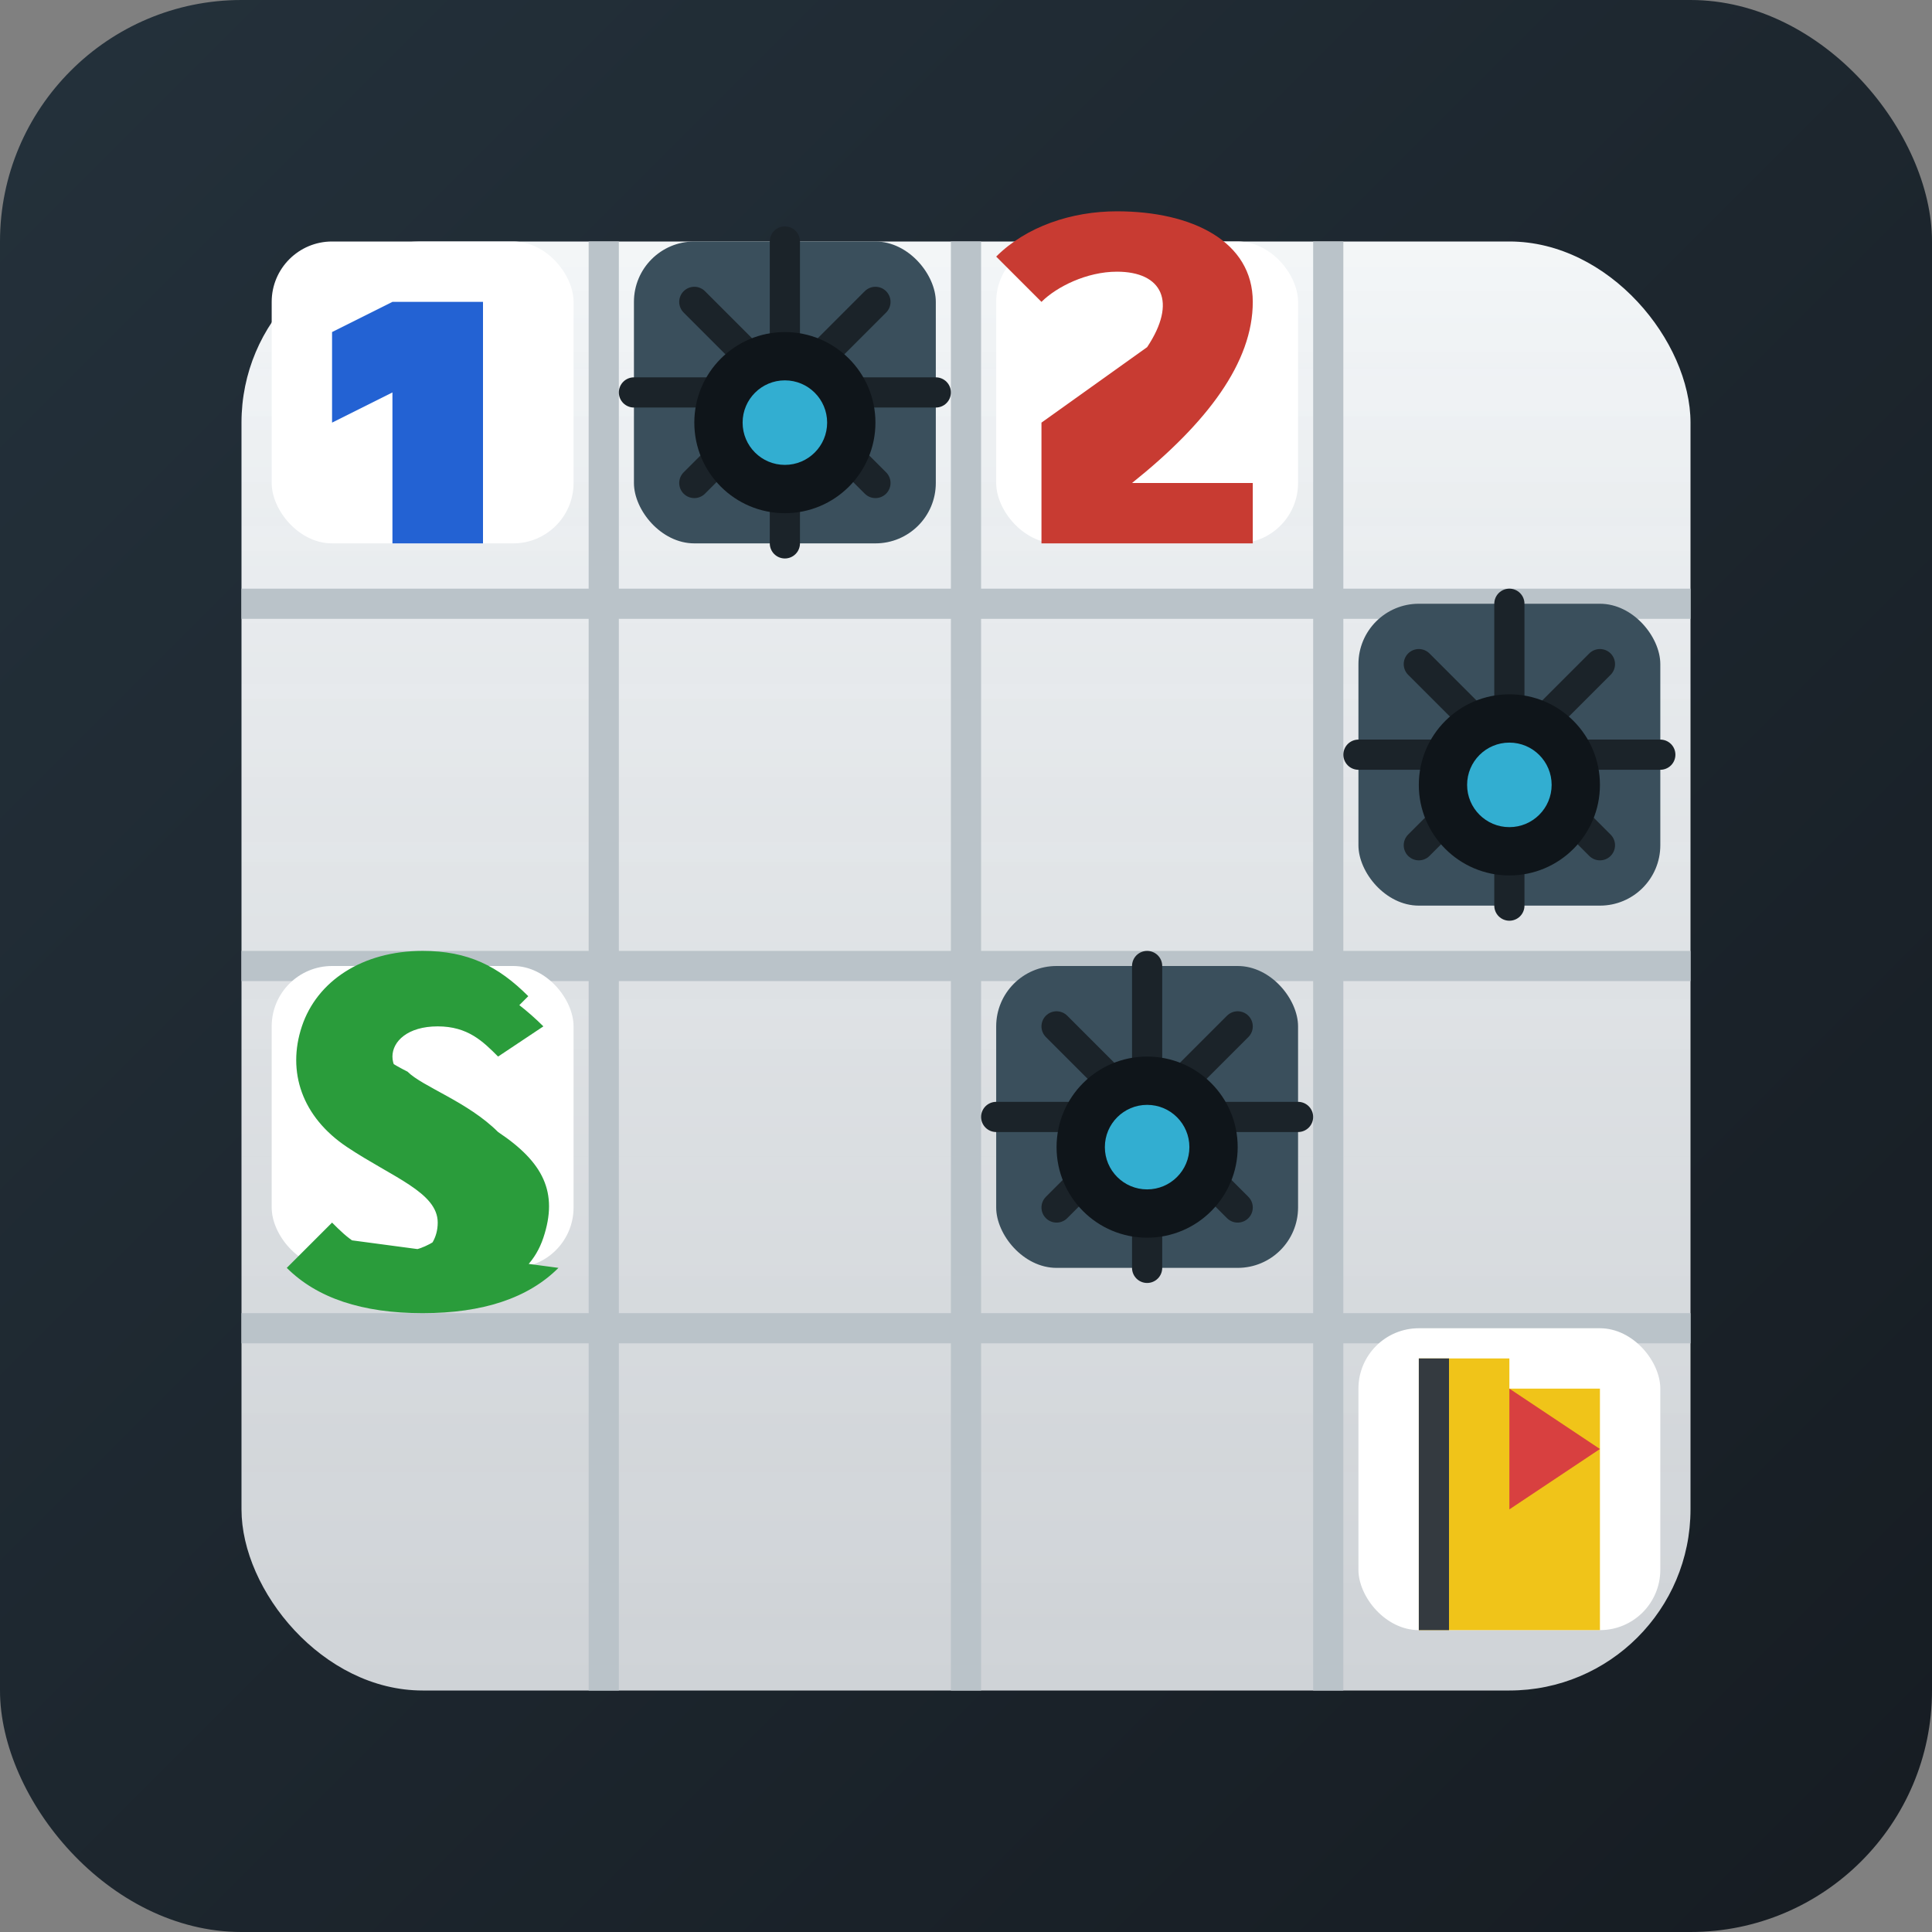 <!-- Custom Minesweeper application icon created for Kali Linux Portfolio. -->
<svg xmlns="http://www.w3.org/2000/svg" viewBox="0 0 128 128" role="img" aria-labelledby="title desc">
  <rect x="0" y="0" width="128" height="128" fill="#808080" stroke="none"/>
  <title id="title">Minesweeper Icon</title>
  <desc id="desc">A minesweeper grid with bombs, a flag, and numbered tiles.</desc>
  <defs>
    <linearGradient id="bg" x1="0" x2="1" y1="0" y2="1">
      <stop offset="0" stop-color="#24313b"/>
      <stop offset="1" stop-color="#161c22"/>
    </linearGradient>
    <linearGradient id="board" x1="0" x2="0" y1="0" y2="1">
      <stop offset="0" stop-color="#f2f5f7"/>
      <stop offset="1" stop-color="#d4d8dc"/>
    </linearGradient>
    <linearGradient id="shadow" x1="0" x2="0" y1="0" y2="1">
      <stop offset="0" stop-color="#ffffff" stop-opacity="0.5"/>
      <stop offset="1" stop-color="#000000" stop-opacity="0.2"/>
    </linearGradient>
  </defs>
  <rect width="128" height="128" rx="16" fill="url(#bg)"/>
  <g transform="translate(16 16)">
    <rect width="96" height="96" rx="12" fill="url(#board)"/>
    <rect width="96" height="96" rx="12" fill="url(#shadow)" opacity="0.12"/>
    <g stroke="#bac3c9" stroke-width="2">
      <line x1="24" y1="0" x2="24" y2="96"/>
      <line x1="48" y1="0" x2="48" y2="96"/>
      <line x1="72" y1="0" x2="72" y2="96"/>
      <line x1="0" y1="24" x2="96" y2="24"/>
      <line x1="0" y1="48" x2="96" y2="48"/>
      <line x1="0" y1="72" x2="96" y2="72"/>
    </g>
    <g transform="translate(36 12)">
      <rect x="-10" y="-12" width="20" height="20" rx="4" fill="#3a4f5c"/>
      <g fill="#1b2329" stroke="#1b2329" stroke-width="2" stroke-linecap="round">
        <line x1="0" y1="-12" x2="0" y2="8"/>
        <line x1="-10" y1="-2" x2="10" y2="-2"/>
        <line x1="-6" y1="-8" x2="6" y2="4"/>
        <line x1="-6" y1="4" x2="6" y2="-8"/>
      </g>
      <circle r="6" fill="#0f151a"/>
      <circle r="2.8" fill="#3bd4ff" opacity="0.8"/>
    </g>
    <g transform="translate(60 60)">
      <rect x="-10" y="-12" width="20" height="20" rx="4" fill="#3a4f5c"/>
      <g fill="#1b2329" stroke="#1b2329" stroke-width="2" stroke-linecap="round">
        <line x1="0" y1="-12" x2="0" y2="8"/>
        <line x1="-10" y1="-2" x2="10" y2="-2"/>
        <line x1="-6" y1="-8" x2="6" y2="4"/>
        <line x1="-6" y1="4" x2="6" y2="-8"/>
      </g>
      <circle r="6" fill="#0f151a"/>
      <circle r="2.8" fill="#3bd4ff" opacity="0.8"/>
    </g>
    <g transform="translate(84 36)">
      <rect x="-10" y="-12" width="20" height="20" rx="4" fill="#3a4f5c"/>
      <g fill="#1b2329" stroke="#1b2329" stroke-width="2" stroke-linecap="round">
        <line x1="0" y1="-12" x2="0" y2="8"/>
        <line x1="-10" y1="-2" x2="10" y2="-2"/>
        <line x1="-6" y1="-8" x2="6" y2="4"/>
        <line x1="-6" y1="4" x2="6" y2="-8"/>
      </g>
      <circle r="6" fill="#0f151a"/>
      <circle r="2.8" fill="#3bd4ff" opacity="0.8"/>
    </g>
    <g transform="translate(12 12)">
      <rect x="-10" y="-12" width="20" height="20" rx="4" fill="#ffffff"/>
      <path d="M-2 -8 L4 -8 L4 8 L-2 8 L-2 -2 L-6 0 L-6 -6 L-2 -8 Z" fill="#2362d3"/>
    </g>
    <g transform="translate(12 60)">
      <rect x="-10" y="-12" width="20" height="20" rx="4" fill="#ffffff"/>
      <path d="M-6 6 C-2 9 4 9 6 6 C8 4 8 2 6 0 C5 -1 3 -2 1 -3 C-1 -4 -2 -5 -2 -6 C-2 -7 -1 -8 1 -8 C3 -8 4 -7 5 -6 L8 -8 C6 -10 3 -12 0 -12 C-5 -12 -8 -9 -8 -6 C-8 -3 -6 -1 -3 0 C0 2 2 3 2 4 C2 6 0 7 -2 7 C-4 7 -5 6 -6 5 L-8 7 C-6 9 -3 10 0 10 C4 10 7 9 8 6 C9 3 8 1 5 -1 C3 -3 0 -4 -1 -5 C-3 -6 -4 -7 -4 -8 C-4 -10 -2 -11 0 -11 C2 -11 4 -10 5 -8 L7 -10 C5 -12 3 -13 0 -13 C-4 -13 -7 -11 -8 -8 C-9 -5 -8 -2 -5 0 C-2 2 1 3 1 5 C1 7 -1 8 -3 8 C-5 8 -6 7 -7 6 L-9 8 C-7 10 -4 11 0 11 C4 11 7 10 9 8" fill="#2a9c3b"/>
    </g>
    <g transform="translate(60 12)">
      <rect x="-10" y="-12" width="20" height="20" rx="4" fill="#ffffff"/>
      <path d="M-7 8 H7 V4 H-1 C4 0 7 -4 7 -8 C7 -12 3 -14 -2 -14 C-5 -14 -8 -13 -10 -11 L-7 -8 C-6 -9 -4 -10 -2 -10 C1 -10 2 -8 0 -5 L-7 0 V8 Z" fill="#c83b32"/>
    </g>
    <g transform="translate(84 84)">
      <rect x="-10" y="-12" width="20" height="20" rx="4" fill="#ffffff"/>
      <polygon points="-6 -10 0 -10 0 -8 6 -8 6 8 -6 8" fill="#f0c419"/>
      <polygon points="0 -8 6 -4 0 0" fill="#d84040"/>
      <rect x="-6" y="-10" width="2" height="18" fill="#343a40"/>
    </g>
  </g>
</svg>
